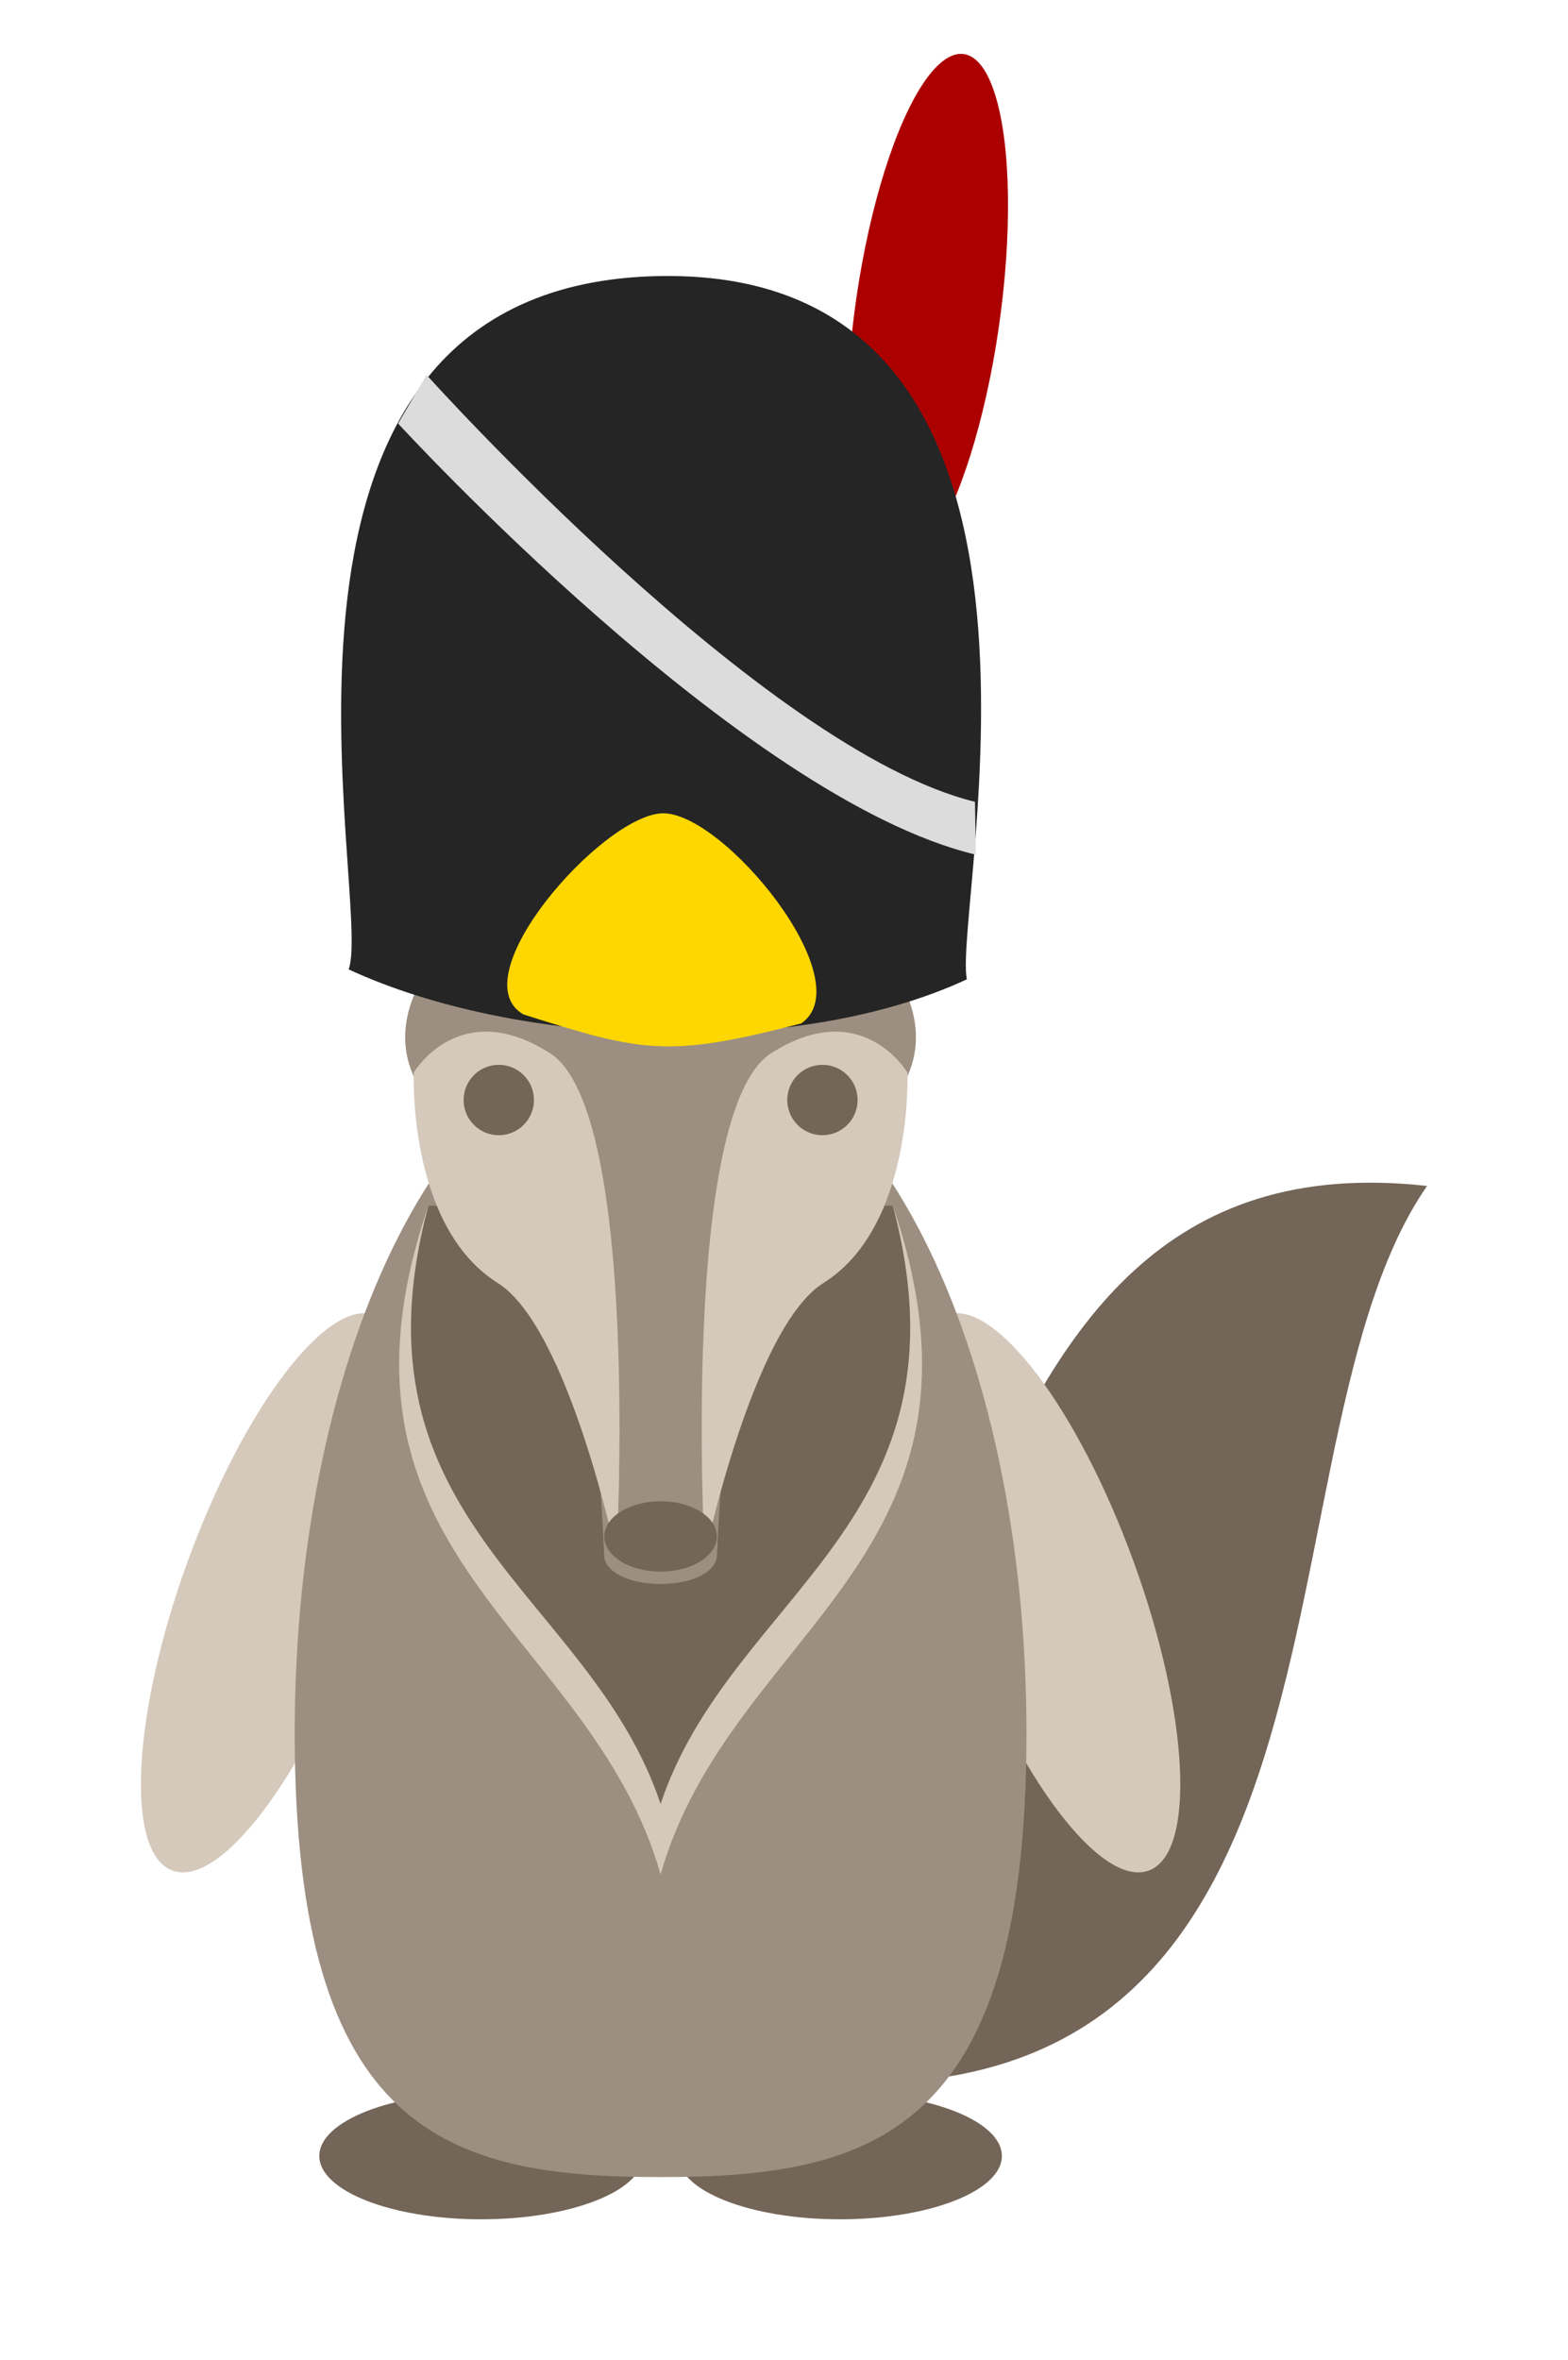 <?xml version="1.0" encoding="UTF-8" standalone="no"?>
<!-- Created with Inkscape (http://www.inkscape.org/) -->

<svg
   version="1.1"
   id="svg1"
   width="84.204"
   height="126.682"
   viewBox="0 0 84.204 126.682"
   sodipodi:docname="guard.svg"
   inkscape:version="1.3 (0e150ed, 2023-07-21)"
   xmlns:inkscape="http://www.inkscape.org/namespaces/inkscape"
   xmlns:sodipodi="http://sodipodi.sourceforge.net/DTD/sodipodi-0.dtd"
   xmlns="http://www.w3.org/2000/svg"
   xmlns:svg="http://www.w3.org/2000/svg">
  <defs
     id="defs1">
    <inkscape:path-effect
       effect="simplify"
       id="path-effect23"
       is_visible="true"
       lpeversion="1.3"
       threshold="74.359"
       steps="1"
       smooth_angles="360"
       helper_size="0"
       simplify_individual_paths="false"
       simplify_just_coalesce="false" />
  </defs>
  <sodipodi:namedview
     id="namedview1"
     pagecolor="#ffffff"
     bordercolor="#666666"
     borderopacity="1.0"
     inkscape:showpageshadow="2"
     inkscape:pageopacity="0.0"
     inkscape:pagecheckerboard="0"
     inkscape:deskcolor="#d1d1d1"
     inkscape:zoom="3.6420839"
     inkscape:cx="19.219766"
     inkscape:cy="37.615828"
     inkscape:window-width="1256"
     inkscape:window-height="847"
     inkscape:window-x="184"
     inkscape:window-y="25"
     inkscape:window-maximized="0"
     inkscape:current-layer="g1">
    <inkscape:page
       x="0"
       y="0"
       inkscape:label="1"
       id="page1"
       width="84.204"
       height="126.682"
       margin="2mm"
       bleed="0" />
  </sodipodi:namedview>
  <g
     id="g1"
     inkscape:groupmode="layer"
     inkscape:label="1"
     transform="translate(6.644,28.074)">
    <path
       id="path1"
       d="m 13.748,5.669 c 0,1.409 -2.919,2.551 -6.52,2.551 -3.601,0 -6.52,-1.142 -6.52,-2.551 0,-1.409 2.919,-2.551 6.52,-2.551 3.601,0 6.52,1.142 6.52,2.551 z"
       style="fill:#736557;fill-opacity:1;fill-rule:nonzero;stroke:none"
       transform="matrix(1.333,0,0,-1.333,28.831,95.207)" />
    <path
       id="path2"
       d="m -0.709,5.669 c 0,1.409 -2.919,2.551 -6.52,2.551 -3.601,0 -6.52,-1.142 -6.52,-2.551 0,-1.409 2.919,-2.551 6.52,-2.551 3.601,0 6.52,1.142 6.52,2.551 z"
       style="fill:#736557;fill-opacity:1;fill-rule:nonzero;stroke:none"
       transform="matrix(1.333,0,0,-1.333,28.831,95.207)" />
    <path
       id="path3"
       d="M 30.878,44.728 C 9.732,47.09 13.785,17.184 -0.689,9.865 30.249,1.927 23.054,33.472 30.878,44.728 Z"
       style="fill:#736557;fill-opacity:1;fill-rule:nonzero;stroke:none"
       transform="matrix(1.333,0,0,-1.333,28.831,95.207)" />
    <path
       id="path4"
       d="m -11.519,39.534 c -1.913,0.696 -5.286,-3.748 -7.535,-9.927 -2.249,-6.179 -2.522,-11.752 -0.609,-12.448 1.913,-0.696 5.286,3.748 7.535,9.927 2.249,6.179 2.522,11.752 0.609,12.448 z m 31.182,-22.375 c 1.913,0.696 1.64,6.269 -0.609,12.448 -2.249,6.179 -5.622,10.623 -7.535,9.927 -1.913,-0.696 -1.64,-6.269 0.609,-12.448 2.249,-6.179 5.622,-10.623 7.535,-9.927 z"
       style="fill:#d5c9bc;fill-opacity:1;fill-rule:nonzero;stroke:none"
       transform="matrix(1.333,0,0,-1.333,28.831,95.207)" />
    <path
       id="path5"
       d="M 14.74,22.678 C 14.74,6.52 8.504,4.819 0,4.819 c -8.504,0 -14.74,1.701 -14.74,17.859 0,15.591 6.236,28.347 14.74,28.347 8.504,0 14.74,-12.756 14.74,-28.347 z"
       style="fill:#9c8f81;fill-opacity:1;fill-rule:nonzero;stroke:none"
       transform="matrix(1.333,0,0,-1.333,28.831,95.207)" />
    <path
       id="path6"
       d="M 9.354,43.938 H -9.354 C -14.173,29.764 -2.835,26.929 0,17.008 c 2.835,9.921 14.173,12.756 9.354,26.929 z"
       style="fill:#d5c9bc;fill-opacity:1;fill-rule:nonzero;stroke:none"
       transform="matrix(1.333,0,0,-1.333,28.831,95.207)" />
    <path
       id="path7"
       d="M 9.354,43.938 H -9.354 C -12.756,31.182 -2.835,28.347 0,19.843 2.835,28.347 12.756,31.182 9.354,43.938 Z"
       style="fill:#736557;fill-opacity:1;fill-rule:nonzero;stroke:none"
       transform="matrix(1.333,0,0,-1.333,28.831,95.207)" />
    <path
       id="path11"
       d="m 9.354,48.473 c -4.819,-5.386 -6.52,-5.953 -7.087,-18.709 -0.283,-1.417 -4.252,-1.417 -4.536,0 -0.567,12.756 -2.268,13.323 -7.087,18.425 -3.401,4.252 3.118,9.922 9.354,9.922 6.236,0 12.756,-5.669 9.354,-9.922 z"
       style="fill:#9c8f81;fill-opacity:1;fill-rule:nonzero;stroke:none"
       transform="matrix(1.333,0,0,-1.333,28.831,95.207)" />
    <path
       id="path12"
       d="m 9.944,49.295 c 0,0 -1.834,3.116 -5.491,0.777 C 0.791,47.736 1.777,29.832 1.777,29.832 c 0,0 1.936,9.207 4.782,10.987 3.642,2.285 3.385,8.476 3.385,8.476 z m -19.888,0 c 0,0 1.834,3.116 5.491,0.777 3.663,-2.336 2.676,-20.24 2.676,-20.24 0,0 -1.936,9.207 -4.782,10.987 -3.642,2.285 -3.385,8.476 -3.385,8.476 z"
       style="fill:#d5c9bc;fill-opacity:1;fill-rule:nonzero;stroke:none"
       transform="matrix(1.333,0,0,-1.333,28.831,95.207)" />
    <path
       id="path13"
       d="m 2.268,30.615 c 0,0.783 -1.015,1.417 -2.268,1.417 -1.252,0 -2.268,-0.635 -2.268,-1.417 0,-0.783 1.015,-1.417 2.268,-1.417 1.252,0 2.268,0.635 2.268,1.417 z"
       style="fill:#736557;fill-opacity:1;fill-rule:nonzero;stroke:none"
       transform="matrix(1.333,0,0,-1.333,28.831,95.207)" />
    <path
       id="path14"
       d="m 7.937,48.189 c 0,0.783 -0.635,1.417 -1.417,1.417 -0.783,0 -1.417,-0.635 -1.417,-1.417 0,-0.783 0.635,-1.417 1.417,-1.417 0.783,0 1.417,0.635 1.417,1.417 z"
       style="fill:#736557;fill-opacity:1;fill-rule:nonzero;stroke:none"
       transform="matrix(1.333,0,0,-1.333,28.831,95.207)" />
    <path
       id="path15"
       d="m -5.102,48.189 c 0,0.783 -0.635,1.417 -1.417,1.417 -0.783,0 -1.417,-0.635 -1.417,-1.417 0,-0.783 0.635,-1.417 1.417,-1.417 0.783,0 1.417,0.635 1.417,1.417 z"
       style="fill:#736557;fill-opacity:1;fill-rule:nonzero;stroke:none"
       transform="matrix(1.333,0,0,-1.333,28.831,95.207)" />
    <ellipse
       style="fill:#ac0000;fill-opacity:1;stroke:none;stroke-width:3.04;stroke-linejoin:round;paint-order:stroke markers fill"
       id="path24"
       cx="41.157"
       cy="-19.948"
       rx="3.904"
       ry="14.029"
       transform="matrix(0.979,0.206,-0.144,0.99,0,0)" />
    <path
       style="color:#000000;fill:#252525;stroke-width:0.923;-inkscape-stroke:none;fill-opacity:1"
       d="m 12.078,23.959 c 9.036,4.191 24.069,4.788 33.2,0.533 -0.792,-3.845 7.485,-38.119 -16.441,-37.749 -23.926,0.369 -15.383,33.525 -16.759,37.217 z"
       id="path23"
       sodipodi:nodetypes="cczc" />
    <path
       style="color:#000000;fill:#ffd700;stroke-width:0.923;-inkscape-stroke:none"
       d="m 21.458,26.374 c 6.466,2.057 7.785,2.326 14.918,0.488 3.312,-2.249 -4.25,-11.462 -7.501,-11.278 -3.251,0.185 -10.828,8.808 -7.416,10.79 z"
       id="path25"
       sodipodi:nodetypes="cczc" />
    <path
       style="fill:#dcdcdc;stroke:none;stroke-width:0.923px;stroke-linecap:butt;stroke-linejoin:miter;stroke-opacity:1"
       d="m 14.735,-5.341 c 0,0 18.484,20.163 31.019,23.141 L 45.714,14.964 C 34.364,12.197 16.263,-7.95 16.263,-7.95 Z"
       id="path26"
       sodipodi:nodetypes="ccccc" />
  </g>
</svg>
